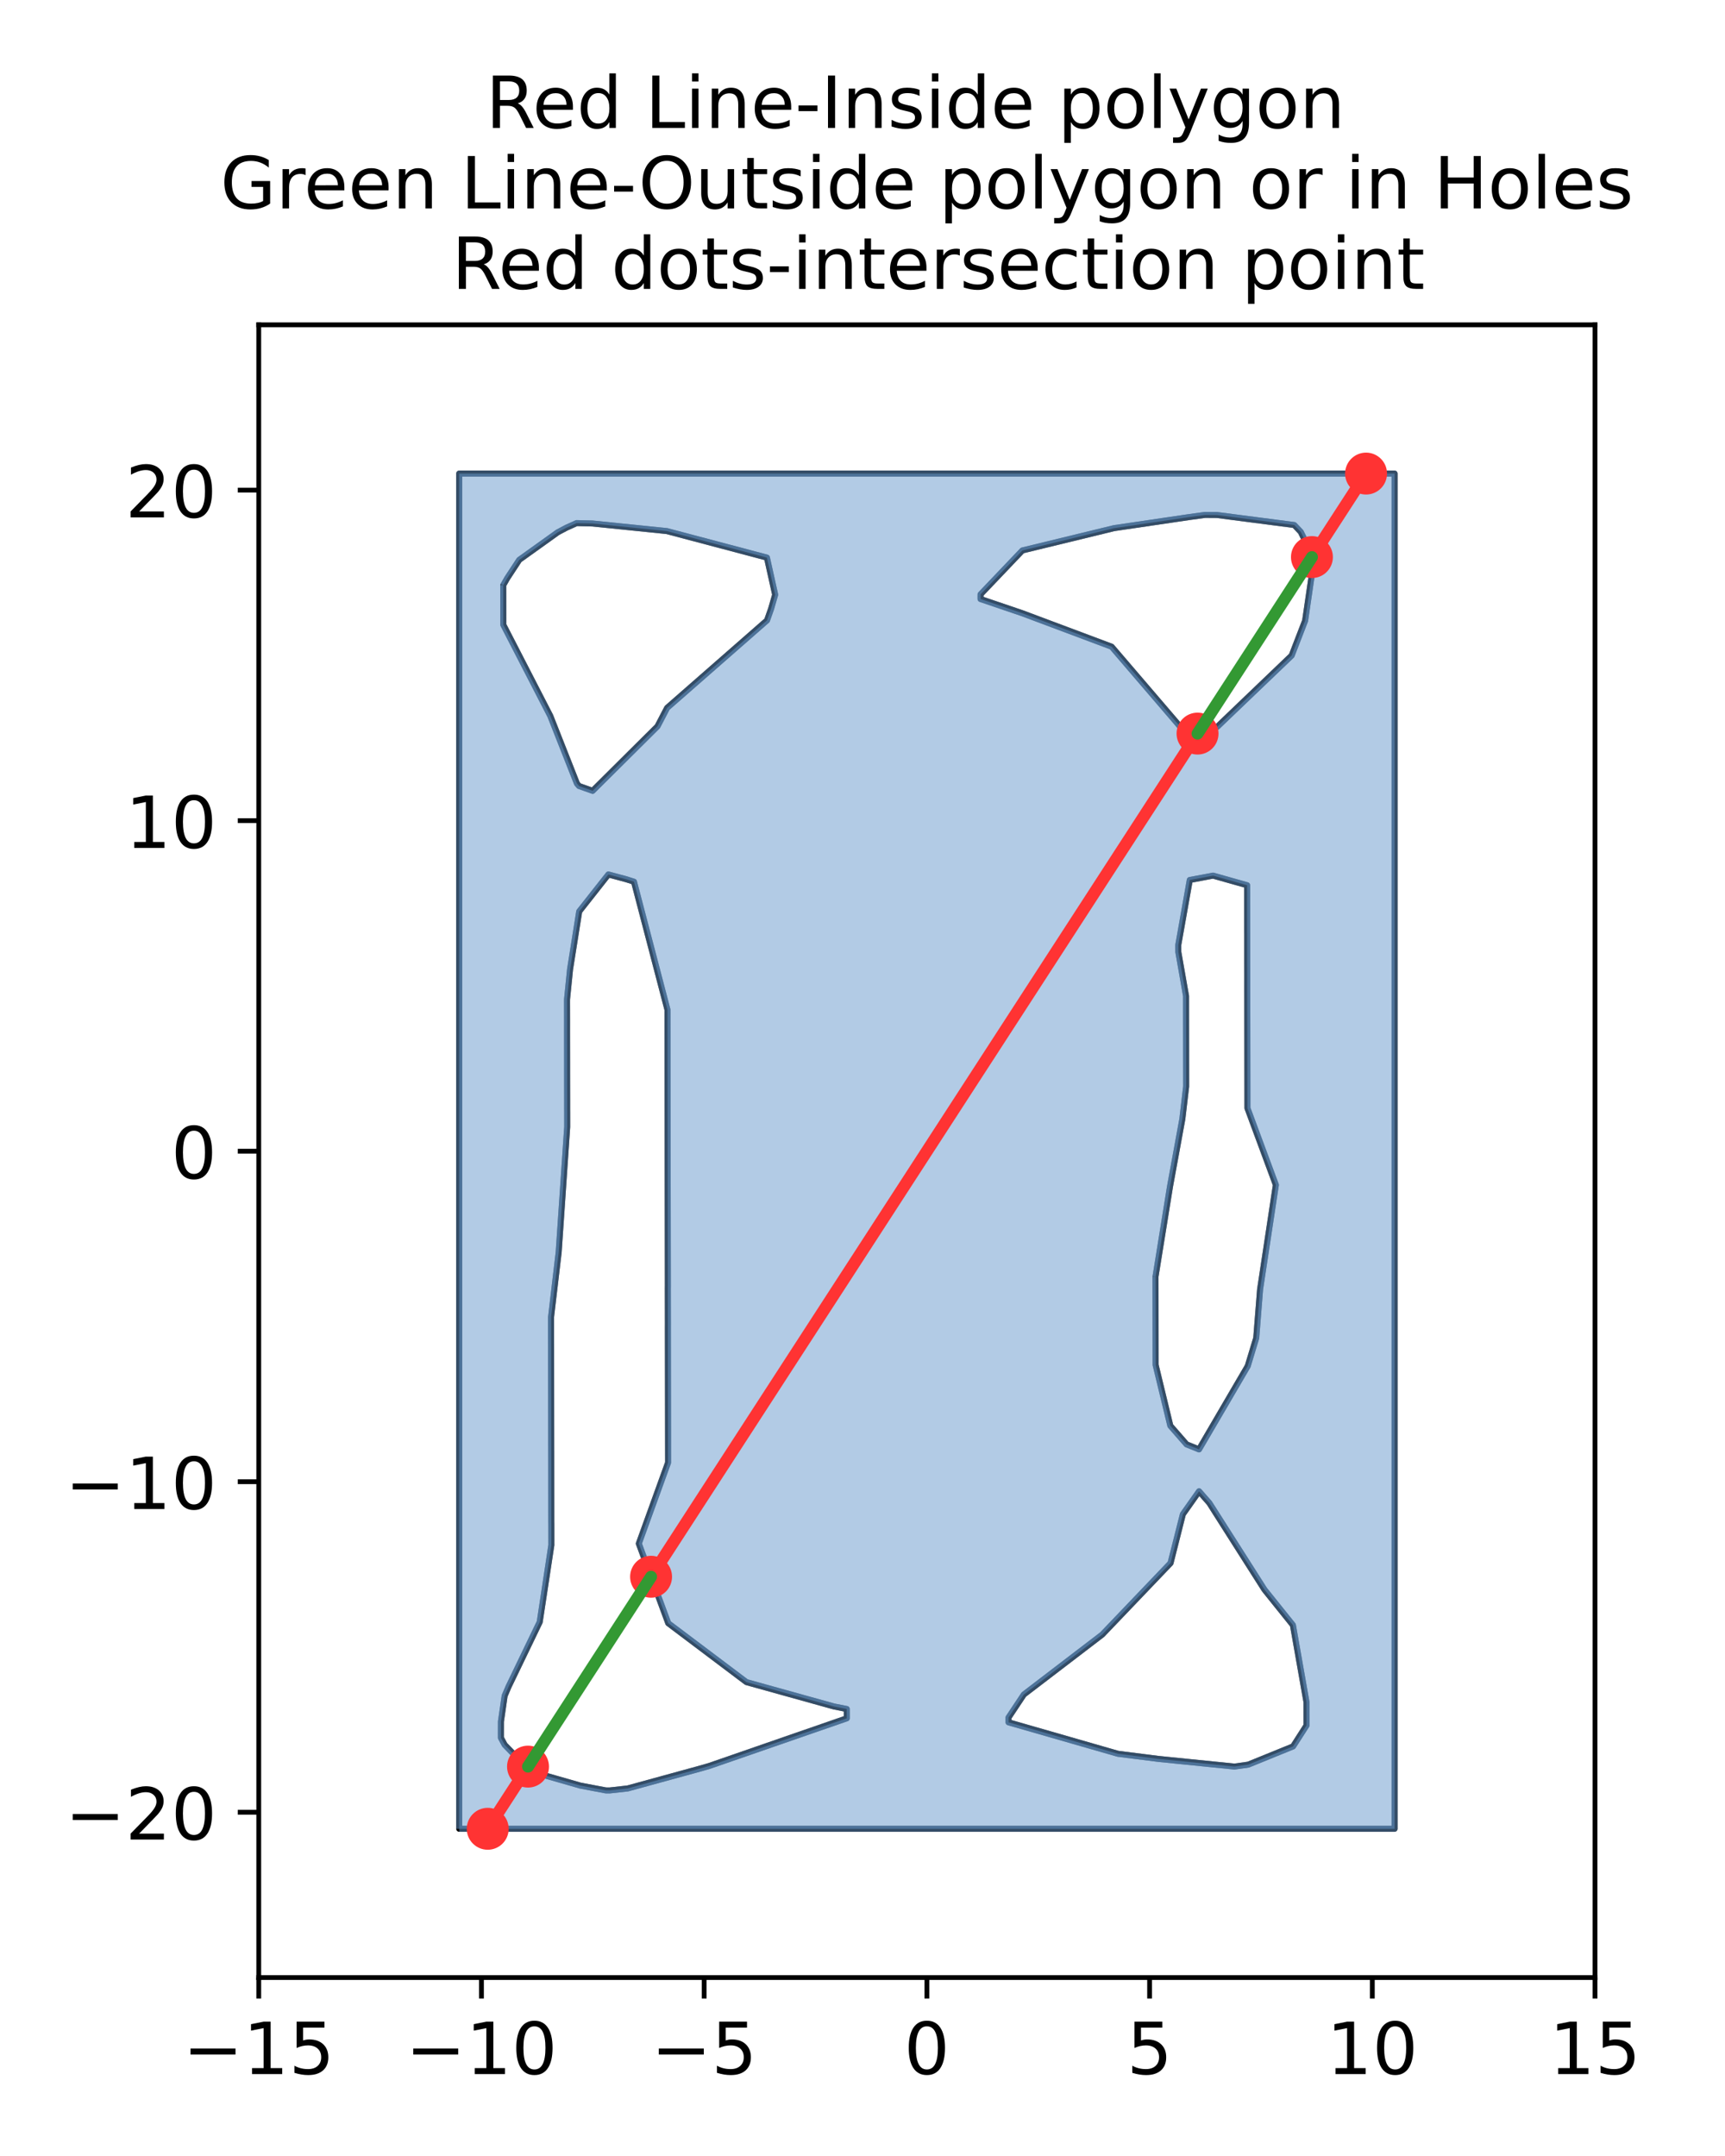 <?xml version="1.0" encoding="utf-8" standalone="no"?>
<!DOCTYPE svg PUBLIC "-//W3C//DTD SVG 1.1//EN"
  "http://www.w3.org/Graphics/SVG/1.1/DTD/svg11.dtd">
<!-- Created with matplotlib (https://matplotlib.org/) -->
<svg height="360pt" version="1.1" viewBox="0 0 288 360" width="288pt" xmlns="http://www.w3.org/2000/svg" xmlns:xlink="http://www.w3.org/1999/xlink">
 <defs>
  <style type="text/css">
*{stroke-linecap:butt;stroke-linejoin:round;}
  </style>
 </defs>
 <g id="figure_1">
  <g id="patch_1">
   <path d="M 0 360 
L 288 360 
L 288 0 
L 0 0 
z
" style="fill:#ffffff;"/>
  </g>
  <g id="axes_1">
   <g id="patch_2">
    <path d="M 43.2 330.2 
L 266.3 330.2 
L 266.3 54.24 
L 43.2 54.24 
z
" style="fill:#ffffff;"/>
   </g>
   <g id="line2d_1">
    <path clip-path="url(#p89d61995fe)" d="M 76.665 305.364 
L 232.835 305.364 
L 232.835 79.076 
L 76.665 79.076 
L 76.665 305.364 
" style="fill:none;stroke:#000000;stroke-linecap:round;"/>
   </g>
   <g id="line2d_2">
    <path clip-path="url(#p89d61995fe)" d="M 83.63 289.401 
L 83.633 287.83 
L 83.634 287.455 
L 84.254 283.16 
L 84.91 281.622 
L 90.11 270.831 
L 92.053 257.982 
L 92.049 257.583 
L 92.051 257.196 
L 92.05 256.811 
L 92.048 254.48 
L 92.042 254.093 
L 92.031 242.427 
L 92.028 242.039 
L 92.028 241.653 
L 92.009 226.123 
L 92.009 225.348 
L 92.007 224.58 
L 92.005 223.794 
L 92.003 222.635 
L 92.002 221.078 
L 92.002 219.917 
L 93.276 209.081 
L 94.696 188.169 
L 94.695 186.998 
L 94.694 185.843 
L 94.689 185.067 
L 94.69 183.909 
L 94.686 181.965 
L 94.682 179.263 
L 94.681 178.874 
L 94.682 177.706 
L 94.678 175.776 
L 94.676 174.227 
L 94.673 172.287 
L 94.674 171.133 
L 94.675 170.736 
L 94.668 167.251 
L 94.671 166.863 
L 95.176 161.844 
L 96.704 152.188 
L 101.573 146.012 
L 104.62 146.833 
L 105.848 147.228 
L 111.438 168.609 
L 111.444 172.483 
L 111.448 175.199 
L 111.448 175.972 
L 111.447 176.36 
L 111.459 185.268 
L 111.476 198.437 
L 111.502 214.719 
L 111.496 215.104 
L 111.504 218.976 
L 111.504 219.753 
L 111.509 220.925 
L 111.506 221.697 
L 111.536 243.441 
L 111.536 243.827 
L 111.538 244.226 
L 106.654 257.741 
L 111.569 271.039 
L 124.621 280.872 
L 139.232 284.938 
L 141.37 285.361 
L 141.373 286.146 
L 141.376 286.919 
L 118.438 294.864 
L 117.102 295.252 
L 104.806 298.626 
L 101.771 298.963 
L 101.137 298.954 
L 96.893 298.151 
L 89.671 296.078 
L 86.945 294.109 
L 84.261 291.343 
L 83.633 290.18 
L 83.63 289.401 
" style="fill:none;stroke:#000000;stroke-linecap:round;"/>
   </g>
   <g id="line2d_3">
    <path clip-path="url(#p89d61995fe)" d="M 84.019 97.714 
L 84.682 96.55 
L 86.693 93.484 
L 93.12 88.881 
L 94.57 88.114 
L 96.271 87.347 
L 98.884 87.407 
L 111.341 88.678 
L 128.041 93.104 
L 129.419 99.302 
L 128.739 101.653 
L 128.055 103.592 
L 111.38 118.195 
L 109.769 121.286 
L 98.944 132.049 
L 96.682 131.248 
L 96.327 130.838 
L 91.876 119.547 
L 84.028 104.316 
L 84.019 97.714 
" style="fill:none;stroke:#000000;stroke-linecap:round;"/>
   </g>
   <g id="line2d_4">
    <path clip-path="url(#p89d61995fe)" d="M 163.708 99.637 
L 163.715 99.24 
L 170.695 91.912 
L 185.991 88.19 
L 198.561 86.336 
L 201.196 85.976 
L 203.176 85.99 
L 216.082 87.667 
L 217.164 88.805 
L 218.541 91.581 
L 219.205 93.513 
L 219.206 94.295 
L 219.205 94.668 
L 217.898 103.64 
L 215.651 109.459 
L 203.22 121.365 
L 201.243 122.509 
L 198.609 122.478 
L 197.959 122.453 
L 197.314 121.696 
L 196.675 120.914 
L 185.597 107.985 
L 170.709 102.405 
L 163.712 100.024 
L 163.708 99.637 
" style="fill:none;stroke:#000000;stroke-linecap:round;"/>
   </g>
   <g id="line2d_5">
    <path clip-path="url(#p89d61995fe)" d="M 168.38 287.173 
L 168.381 286.787 
L 170.934 282.946 
L 184.027 272.934 
L 195.428 261.001 
L 197.486 252.846 
L 200.192 249.009 
L 201.902 250.959 
L 211.114 265.436 
L 215.861 271.352 
L 218.127 284.222 
L 218.13 286.553 
L 218.13 288.105 
L 215.885 291.607 
L 208.406 294.651 
L 206.095 294.975 
L 193.456 293.7 
L 186.663 292.844 
L 168.382 287.584 
L 168.38 287.173 
" style="fill:none;stroke:#000000;stroke-linecap:round;"/>
   </g>
   <g id="line2d_6">
    <path clip-path="url(#p89d61995fe)" d="M 192.921 213.162 
L 195.347 198.081 
L 197.398 186.855 
L 198.035 181.42 
L 198.017 166.309 
L 196.728 158.947 
L 196.725 158.56 
L 196.721 158.172 
L 196.722 157.786 
L 198.641 146.938 
L 202.526 146.206 
L 208.217 147.813 
L 208.221 149.369 
L 208.219 150.145 
L 208.224 155.566 
L 208.23 155.963 
L 208.231 159.45 
L 208.23 159.836 
L 208.234 161.378 
L 208.239 162.548 
L 208.237 165.267 
L 208.239 166.434 
L 208.24 166.823 
L 208.24 167.195 
L 208.268 185.038 
L 213.015 197.856 
L 210.381 215.277 
L 209.735 223.415 
L 208.317 228.098 
L 200.182 242.013 
L 198.105 241.173 
L 195.395 238.065 
L 192.939 227.909 
L 192.939 227.526 
L 192.933 222.87 
L 192.921 213.162 
" style="fill:none;stroke:#000000;stroke-linecap:round;"/>
   </g>
   <g id="matplotlib.axis_1">
    <g id="xtick_1">
     <g id="line2d_7">
      <defs>
       <path d="M 0 0 
L 0 3.5 
" id="m0a48a42d33" style="stroke:#000000;stroke-width:0.8;"/>
      </defs>
      <g>
       <use style="stroke:#000000;stroke-width:0.8;" x="43.2" xlink:href="#m0a48a42d33" y="330.2"/>
      </g>
     </g>
     <g id="text_1">
      <!-- −15 -->
      <defs>
       <path d="M 10.594 35.5 
L 73.188 35.5 
L 73.188 27.203 
L 10.594 27.203 
z
" id="DejaVuSans-8722"/>
       <path d="M 12.406 8.297 
L 28.516 8.297 
L 28.516 63.922 
L 10.984 60.406 
L 10.984 69.391 
L 28.422 72.906 
L 38.281 72.906 
L 38.281 8.297 
L 54.391 8.297 
L 54.391 0 
L 12.406 0 
z
" id="DejaVuSans-49"/>
       <path d="M 10.797 72.906 
L 49.516 72.906 
L 49.516 64.594 
L 19.828 64.594 
L 19.828 46.734 
Q 21.969 47.469 24.109 47.828 
Q 26.266 48.188 28.422 48.188 
Q 40.625 48.188 47.75 41.5 
Q 54.891 34.812 54.891 23.391 
Q 54.891 11.625 47.562 5.094 
Q 40.234 -1.422 26.906 -1.422 
Q 22.312 -1.422 17.547 -0.641 
Q 12.797 0.141 7.719 1.703 
L 7.719 11.625 
Q 12.109 9.234 16.797 8.062 
Q 21.484 6.891 26.703 6.891 
Q 35.156 6.891 40.078 11.328 
Q 45.016 15.766 45.016 23.391 
Q 45.016 31 40.078 35.438 
Q 35.156 39.891 26.703 39.891 
Q 22.75 39.891 18.812 39.016 
Q 14.891 38.141 10.797 36.281 
z
" id="DejaVuSans-53"/>
      </defs>
      <g transform="translate(30.537 346.318)scale(0.12 -0.12)">
       <use xlink:href="#DejaVuSans-8722"/>
       <use x="83.789" xlink:href="#DejaVuSans-49"/>
       <use x="147.412" xlink:href="#DejaVuSans-53"/>
      </g>
     </g>
    </g>
    <g id="xtick_2">
     <g id="line2d_8">
      <g>
       <use style="stroke:#000000;stroke-width:0.8;" x="80.383" xlink:href="#m0a48a42d33" y="330.2"/>
      </g>
     </g>
     <g id="text_2">
      <!-- −10 -->
      <defs>
       <path d="M 31.781 66.406 
Q 24.172 66.406 20.328 58.906 
Q 16.5 51.422 16.5 36.375 
Q 16.5 21.391 20.328 13.891 
Q 24.172 6.391 31.781 6.391 
Q 39.453 6.391 43.281 13.891 
Q 47.125 21.391 47.125 36.375 
Q 47.125 51.422 43.281 58.906 
Q 39.453 66.406 31.781 66.406 
z
M 31.781 74.219 
Q 44.047 74.219 50.516 64.516 
Q 56.984 54.828 56.984 36.375 
Q 56.984 17.969 50.516 8.266 
Q 44.047 -1.422 31.781 -1.422 
Q 19.531 -1.422 13.062 8.266 
Q 6.594 17.969 6.594 36.375 
Q 6.594 54.828 13.062 64.516 
Q 19.531 74.219 31.781 74.219 
z
" id="DejaVuSans-48"/>
      </defs>
      <g transform="translate(67.721 346.318)scale(0.12 -0.12)">
       <use xlink:href="#DejaVuSans-8722"/>
       <use x="83.789" xlink:href="#DejaVuSans-49"/>
       <use x="147.412" xlink:href="#DejaVuSans-48"/>
      </g>
     </g>
    </g>
    <g id="xtick_3">
     <g id="line2d_9">
      <g>
       <use style="stroke:#000000;stroke-width:0.8;" x="117.567" xlink:href="#m0a48a42d33" y="330.2"/>
      </g>
     </g>
     <g id="text_3">
      <!-- −5 -->
      <g transform="translate(108.721 346.318)scale(0.12 -0.12)">
       <use xlink:href="#DejaVuSans-8722"/>
       <use x="83.789" xlink:href="#DejaVuSans-53"/>
      </g>
     </g>
    </g>
    <g id="xtick_4">
     <g id="line2d_10">
      <g>
       <use style="stroke:#000000;stroke-width:0.8;" x="154.75" xlink:href="#m0a48a42d33" y="330.2"/>
      </g>
     </g>
     <g id="text_4">
      <!-- 0 -->
      <g transform="translate(150.933 346.318)scale(0.12 -0.12)">
       <use xlink:href="#DejaVuSans-48"/>
      </g>
     </g>
    </g>
    <g id="xtick_5">
     <g id="line2d_11">
      <g>
       <use style="stroke:#000000;stroke-width:0.8;" x="191.933" xlink:href="#m0a48a42d33" y="330.2"/>
      </g>
     </g>
     <g id="text_5">
      <!-- 5 -->
      <g transform="translate(188.116 346.318)scale(0.12 -0.12)">
       <use xlink:href="#DejaVuSans-53"/>
      </g>
     </g>
    </g>
    <g id="xtick_6">
     <g id="line2d_12">
      <g>
       <use style="stroke:#000000;stroke-width:0.8;" x="229.117" xlink:href="#m0a48a42d33" y="330.2"/>
      </g>
     </g>
     <g id="text_6">
      <!-- 10 -->
      <g transform="translate(221.482 346.318)scale(0.12 -0.12)">
       <use xlink:href="#DejaVuSans-49"/>
       <use x="63.623" xlink:href="#DejaVuSans-48"/>
      </g>
     </g>
    </g>
    <g id="xtick_7">
     <g id="line2d_13">
      <g>
       <use style="stroke:#000000;stroke-width:0.8;" x="266.3" xlink:href="#m0a48a42d33" y="330.2"/>
      </g>
     </g>
     <g id="text_7">
      <!-- 15 -->
      <g transform="translate(258.665 346.318)scale(0.12 -0.12)">
       <use xlink:href="#DejaVuSans-49"/>
       <use x="63.623" xlink:href="#DejaVuSans-53"/>
      </g>
     </g>
    </g>
   </g>
   <g id="matplotlib.axis_2">
    <g id="ytick_1">
     <g id="line2d_14">
      <defs>
       <path d="M 0 0 
L -3.5 0 
" id="m6fadecdccc" style="stroke:#000000;stroke-width:0.8;"/>
      </defs>
      <g>
       <use style="stroke:#000000;stroke-width:0.8;" x="43.2" xlink:href="#m6fadecdccc" y="302.604"/>
      </g>
     </g>
     <g id="text_8">
      <!-- −20 -->
      <defs>
       <path d="M 19.188 8.297 
L 53.609 8.297 
L 53.609 0 
L 7.328 0 
L 7.328 8.297 
Q 12.938 14.109 22.625 23.891 
Q 32.328 33.688 34.812 36.531 
Q 39.547 41.844 41.422 45.531 
Q 43.312 49.219 43.312 52.781 
Q 43.312 58.594 39.234 62.25 
Q 35.156 65.922 28.609 65.922 
Q 23.969 65.922 18.812 64.312 
Q 13.672 62.703 7.812 59.422 
L 7.812 69.391 
Q 13.766 71.781 18.938 73 
Q 24.125 74.219 28.422 74.219 
Q 39.75 74.219 46.484 68.547 
Q 53.219 62.891 53.219 53.422 
Q 53.219 48.922 51.531 44.891 
Q 49.859 40.875 45.406 35.406 
Q 44.188 33.984 37.641 27.219 
Q 31.109 20.453 19.188 8.297 
z
" id="DejaVuSans-50"/>
      </defs>
      <g transform="translate(10.874 307.163)scale(0.12 -0.12)">
       <use xlink:href="#DejaVuSans-8722"/>
       <use x="83.789" xlink:href="#DejaVuSans-50"/>
       <use x="147.412" xlink:href="#DejaVuSans-48"/>
      </g>
     </g>
    </g>
    <g id="ytick_2">
     <g id="line2d_15">
      <g>
       <use style="stroke:#000000;stroke-width:0.8;" x="43.2" xlink:href="#m6fadecdccc" y="247.412"/>
      </g>
     </g>
     <g id="text_9">
      <!-- −10 -->
      <g transform="translate(10.874 251.971)scale(0.12 -0.12)">
       <use xlink:href="#DejaVuSans-8722"/>
       <use x="83.789" xlink:href="#DejaVuSans-49"/>
       <use x="147.412" xlink:href="#DejaVuSans-48"/>
      </g>
     </g>
    </g>
    <g id="ytick_3">
     <g id="line2d_16">
      <g>
       <use style="stroke:#000000;stroke-width:0.8;" x="43.2" xlink:href="#m6fadecdccc" y="192.22"/>
      </g>
     </g>
     <g id="text_10">
      <!-- 0 -->
      <g transform="translate(28.565 196.779)scale(0.12 -0.12)">
       <use xlink:href="#DejaVuSans-48"/>
      </g>
     </g>
    </g>
    <g id="ytick_4">
     <g id="line2d_17">
      <g>
       <use style="stroke:#000000;stroke-width:0.8;" x="43.2" xlink:href="#m6fadecdccc" y="137.028"/>
      </g>
     </g>
     <g id="text_11">
      <!-- 10 -->
      <g transform="translate(20.93 141.587)scale(0.12 -0.12)">
       <use xlink:href="#DejaVuSans-49"/>
       <use x="63.623" xlink:href="#DejaVuSans-48"/>
      </g>
     </g>
    </g>
    <g id="ytick_5">
     <g id="line2d_18">
      <g>
       <use style="stroke:#000000;stroke-width:0.8;" x="43.2" xlink:href="#m6fadecdccc" y="81.836"/>
      </g>
     </g>
     <g id="text_12">
      <!-- 20 -->
      <g transform="translate(20.93 86.395)scale(0.12 -0.12)">
       <use xlink:href="#DejaVuSans-50"/>
       <use x="63.623" xlink:href="#DejaVuSans-48"/>
      </g>
     </g>
    </g>
   </g>
   <g id="patch_3">
    <path clip-path="url(#p89d61995fe)" d="M 76.665 305.364 
L 232.835 305.364 
L 232.835 79.076 
L 76.665 79.076 
L 76.665 305.364 
M 83.63 289.401 
L 83.633 287.83 
L 83.634 287.455 
L 84.254 283.16 
L 84.91 281.622 
L 90.11 270.831 
L 92.053 257.982 
L 92.049 257.583 
L 92.051 257.196 
L 92.05 256.811 
L 92.048 254.48 
L 92.042 254.093 
L 92.031 242.427 
L 92.028 242.039 
L 92.028 241.653 
L 92.009 226.123 
L 92.009 225.348 
L 92.007 224.58 
L 92.005 223.794 
L 92.003 222.635 
L 92.002 221.078 
L 92.002 219.917 
L 93.276 209.081 
L 94.696 188.169 
L 94.695 186.998 
L 94.694 185.843 
L 94.689 185.067 
L 94.69 183.909 
L 94.686 181.965 
L 94.682 179.263 
L 94.681 178.874 
L 94.682 177.706 
L 94.678 175.776 
L 94.676 174.227 
L 94.673 172.287 
L 94.674 171.133 
L 94.675 170.736 
L 94.668 167.251 
L 94.671 166.863 
L 95.176 161.844 
L 96.704 152.188 
L 101.573 146.012 
L 104.62 146.833 
L 105.848 147.228 
L 111.438 168.609 
L 111.444 172.483 
L 111.448 175.199 
L 111.448 175.972 
L 111.447 176.36 
L 111.459 185.268 
L 111.476 198.437 
L 111.502 214.719 
L 111.496 215.104 
L 111.504 218.976 
L 111.504 219.753 
L 111.509 220.925 
L 111.506 221.697 
L 111.536 243.441 
L 111.536 243.827 
L 111.538 244.226 
L 106.654 257.741 
L 111.569 271.039 
L 124.621 280.872 
L 139.232 284.938 
L 141.37 285.361 
L 141.373 286.146 
L 141.376 286.919 
L 118.438 294.864 
L 117.102 295.252 
L 104.806 298.626 
L 101.771 298.963 
L 101.137 298.954 
L 96.893 298.151 
L 89.671 296.078 
L 86.945 294.109 
L 84.261 291.343 
L 83.633 290.18 
L 83.63 289.401 
M 84.019 97.714 
L 84.682 96.55 
L 86.693 93.484 
L 93.12 88.881 
L 94.57 88.114 
L 96.271 87.347 
L 98.884 87.407 
L 111.341 88.678 
L 128.041 93.104 
L 129.419 99.302 
L 128.739 101.653 
L 128.055 103.592 
L 111.38 118.195 
L 109.769 121.286 
L 98.944 132.049 
L 96.682 131.248 
L 96.327 130.838 
L 91.876 119.547 
L 84.028 104.316 
L 84.019 97.714 
M 163.708 99.637 
L 163.715 99.24 
L 170.695 91.912 
L 185.991 88.19 
L 198.561 86.336 
L 201.196 85.976 
L 203.176 85.99 
L 216.082 87.667 
L 217.164 88.805 
L 218.541 91.581 
L 219.205 93.513 
L 219.206 94.295 
L 219.205 94.668 
L 217.898 103.64 
L 215.651 109.459 
L 203.22 121.365 
L 201.243 122.509 
L 198.609 122.478 
L 197.959 122.453 
L 197.314 121.696 
L 196.675 120.914 
L 185.597 107.985 
L 170.709 102.405 
L 163.712 100.024 
L 163.708 99.637 
M 168.38 287.173 
L 168.381 286.787 
L 170.934 282.946 
L 184.027 272.934 
L 195.428 261.001 
L 197.486 252.846 
L 200.192 249.009 
L 201.902 250.959 
L 211.114 265.436 
L 215.861 271.352 
L 218.127 284.222 
L 218.13 286.553 
L 218.13 288.105 
L 215.885 291.607 
L 208.406 294.651 
L 206.095 294.975 
L 193.456 293.7 
L 186.663 292.844 
L 168.382 287.584 
L 168.38 287.173 
M 192.921 213.162 
L 195.347 198.081 
L 197.398 186.855 
L 198.035 181.42 
L 198.017 166.309 
L 196.728 158.947 
L 196.725 158.56 
L 196.721 158.172 
L 196.722 157.786 
L 198.641 146.938 
L 202.526 146.206 
L 208.217 147.813 
L 208.221 149.369 
L 208.219 150.145 
L 208.224 155.566 
L 208.23 155.963 
L 208.231 159.45 
L 208.23 159.836 
L 208.234 161.378 
L 208.239 162.548 
L 208.237 165.267 
L 208.239 166.434 
L 208.24 166.823 
L 208.24 167.195 
L 208.268 185.038 
L 213.015 197.856 
L 210.381 215.277 
L 209.735 223.415 
L 208.317 228.098 
L 200.182 242.013 
L 198.105 241.173 
L 195.395 238.065 
L 192.939 227.909 
L 192.939 227.526 
L 192.933 222.87 
L 192.921 213.162 
" style="fill:#6699cc;opacity:0.5;stroke:#6699cc;stroke-linejoin:miter;"/>
   </g>
   <g id="patch_4">
    <path d="M 43.2 330.2 
L 43.2 54.24 
" style="fill:none;stroke:#000000;stroke-linecap:square;stroke-linejoin:miter;stroke-width:0.8;"/>
   </g>
   <g id="patch_5">
    <path d="M 266.3 330.2 
L 266.3 54.24 
" style="fill:none;stroke:#000000;stroke-linecap:square;stroke-linejoin:miter;stroke-width:0.8;"/>
   </g>
   <g id="patch_6">
    <path d="M 43.2 330.2 
L 266.3 330.2 
" style="fill:none;stroke:#000000;stroke-linecap:square;stroke-linejoin:miter;stroke-width:0.8;"/>
   </g>
   <g id="patch_7">
    <path d="M 43.2 54.24 
L 266.3 54.24 
" style="fill:none;stroke:#000000;stroke-linecap:square;stroke-linejoin:miter;stroke-width:0.8;"/>
   </g>
   <g id="text_13">
    <!-- Red Line-Inside polygon  -->
    <defs>
     <path d="M 44.391 34.188 
Q 47.562 33.109 50.562 29.594 
Q 53.562 26.078 56.594 19.922 
L 66.609 0 
L 56 0 
L 46.688 18.703 
Q 43.062 26.031 39.672 28.422 
Q 36.281 30.812 30.422 30.812 
L 19.672 30.812 
L 19.672 0 
L 9.812 0 
L 9.812 72.906 
L 32.078 72.906 
Q 44.578 72.906 50.734 67.672 
Q 56.891 62.453 56.891 51.906 
Q 56.891 45.016 53.688 40.469 
Q 50.484 35.938 44.391 34.188 
z
M 19.672 64.797 
L 19.672 38.922 
L 32.078 38.922 
Q 39.203 38.922 42.844 42.219 
Q 46.484 45.516 46.484 51.906 
Q 46.484 58.297 42.844 61.547 
Q 39.203 64.797 32.078 64.797 
z
" id="DejaVuSans-82"/>
     <path d="M 56.203 29.594 
L 56.203 25.203 
L 14.891 25.203 
Q 15.484 15.922 20.484 11.062 
Q 25.484 6.203 34.422 6.203 
Q 39.594 6.203 44.453 7.469 
Q 49.312 8.734 54.109 11.281 
L 54.109 2.781 
Q 49.266 0.734 44.188 -0.344 
Q 39.109 -1.422 33.891 -1.422 
Q 20.797 -1.422 13.156 6.188 
Q 5.516 13.812 5.516 26.812 
Q 5.516 40.234 12.766 48.109 
Q 20.016 56 32.328 56 
Q 43.359 56 49.781 48.891 
Q 56.203 41.797 56.203 29.594 
z
M 47.219 32.234 
Q 47.125 39.594 43.094 43.984 
Q 39.062 48.391 32.422 48.391 
Q 24.906 48.391 20.391 44.141 
Q 15.875 39.891 15.188 32.172 
z
" id="DejaVuSans-101"/>
     <path d="M 45.406 46.391 
L 45.406 75.984 
L 54.391 75.984 
L 54.391 0 
L 45.406 0 
L 45.406 8.203 
Q 42.578 3.328 38.25 0.953 
Q 33.938 -1.422 27.875 -1.422 
Q 17.969 -1.422 11.734 6.484 
Q 5.516 14.406 5.516 27.297 
Q 5.516 40.188 11.734 48.094 
Q 17.969 56 27.875 56 
Q 33.938 56 38.25 53.625 
Q 42.578 51.266 45.406 46.391 
z
M 14.797 27.297 
Q 14.797 17.391 18.875 11.75 
Q 22.953 6.109 30.078 6.109 
Q 37.203 6.109 41.297 11.75 
Q 45.406 17.391 45.406 27.297 
Q 45.406 37.203 41.297 42.844 
Q 37.203 48.484 30.078 48.484 
Q 22.953 48.484 18.875 42.844 
Q 14.797 37.203 14.797 27.297 
z
" id="DejaVuSans-100"/>
     <path id="DejaVuSans-32"/>
     <path d="M 9.812 72.906 
L 19.672 72.906 
L 19.672 8.297 
L 55.172 8.297 
L 55.172 0 
L 9.812 0 
z
" id="DejaVuSans-76"/>
     <path d="M 9.422 54.688 
L 18.406 54.688 
L 18.406 0 
L 9.422 0 
z
M 9.422 75.984 
L 18.406 75.984 
L 18.406 64.594 
L 9.422 64.594 
z
" id="DejaVuSans-105"/>
     <path d="M 54.891 33.016 
L 54.891 0 
L 45.906 0 
L 45.906 32.719 
Q 45.906 40.484 42.875 44.328 
Q 39.844 48.188 33.797 48.188 
Q 26.516 48.188 22.312 43.547 
Q 18.109 38.922 18.109 30.906 
L 18.109 0 
L 9.078 0 
L 9.078 54.688 
L 18.109 54.688 
L 18.109 46.188 
Q 21.344 51.125 25.703 53.562 
Q 30.078 56 35.797 56 
Q 45.219 56 50.047 50.172 
Q 54.891 44.344 54.891 33.016 
z
" id="DejaVuSans-110"/>
     <path d="M 4.891 31.391 
L 31.203 31.391 
L 31.203 23.391 
L 4.891 23.391 
z
" id="DejaVuSans-45"/>
     <path d="M 9.812 72.906 
L 19.672 72.906 
L 19.672 0 
L 9.812 0 
z
" id="DejaVuSans-73"/>
     <path d="M 44.281 53.078 
L 44.281 44.578 
Q 40.484 46.531 36.375 47.5 
Q 32.281 48.484 27.875 48.484 
Q 21.188 48.484 17.844 46.438 
Q 14.5 44.391 14.5 40.281 
Q 14.5 37.156 16.891 35.375 
Q 19.281 33.594 26.516 31.984 
L 29.594 31.297 
Q 39.156 29.25 43.188 25.516 
Q 47.219 21.781 47.219 15.094 
Q 47.219 7.469 41.188 3.016 
Q 35.156 -1.422 24.609 -1.422 
Q 20.219 -1.422 15.453 -0.562 
Q 10.688 0.297 5.422 2 
L 5.422 11.281 
Q 10.406 8.688 15.234 7.391 
Q 20.062 6.109 24.812 6.109 
Q 31.156 6.109 34.562 8.281 
Q 37.984 10.453 37.984 14.406 
Q 37.984 18.062 35.516 20.016 
Q 33.062 21.969 24.703 23.781 
L 21.578 24.516 
Q 13.234 26.266 9.516 29.906 
Q 5.812 33.547 5.812 39.891 
Q 5.812 47.609 11.281 51.797 
Q 16.75 56 26.812 56 
Q 31.781 56 36.172 55.266 
Q 40.578 54.547 44.281 53.078 
z
" id="DejaVuSans-115"/>
     <path d="M 18.109 8.203 
L 18.109 -20.797 
L 9.078 -20.797 
L 9.078 54.688 
L 18.109 54.688 
L 18.109 46.391 
Q 20.953 51.266 25.266 53.625 
Q 29.594 56 35.594 56 
Q 45.562 56 51.781 48.094 
Q 58.016 40.188 58.016 27.297 
Q 58.016 14.406 51.781 6.484 
Q 45.562 -1.422 35.594 -1.422 
Q 29.594 -1.422 25.266 0.953 
Q 20.953 3.328 18.109 8.203 
z
M 48.688 27.297 
Q 48.688 37.203 44.609 42.844 
Q 40.531 48.484 33.406 48.484 
Q 26.266 48.484 22.188 42.844 
Q 18.109 37.203 18.109 27.297 
Q 18.109 17.391 22.188 11.75 
Q 26.266 6.109 33.406 6.109 
Q 40.531 6.109 44.609 11.75 
Q 48.688 17.391 48.688 27.297 
z
" id="DejaVuSans-112"/>
     <path d="M 30.609 48.391 
Q 23.391 48.391 19.188 42.75 
Q 14.984 37.109 14.984 27.297 
Q 14.984 17.484 19.156 11.844 
Q 23.344 6.203 30.609 6.203 
Q 37.797 6.203 41.984 11.859 
Q 46.188 17.531 46.188 27.297 
Q 46.188 37.016 41.984 42.703 
Q 37.797 48.391 30.609 48.391 
z
M 30.609 56 
Q 42.328 56 49.016 48.375 
Q 55.719 40.766 55.719 27.297 
Q 55.719 13.875 49.016 6.219 
Q 42.328 -1.422 30.609 -1.422 
Q 18.844 -1.422 12.172 6.219 
Q 5.516 13.875 5.516 27.297 
Q 5.516 40.766 12.172 48.375 
Q 18.844 56 30.609 56 
z
" id="DejaVuSans-111"/>
     <path d="M 9.422 75.984 
L 18.406 75.984 
L 18.406 0 
L 9.422 0 
z
" id="DejaVuSans-108"/>
     <path d="M 32.172 -5.078 
Q 28.375 -14.844 24.75 -17.812 
Q 21.141 -20.797 15.094 -20.797 
L 7.906 -20.797 
L 7.906 -13.281 
L 13.188 -13.281 
Q 16.891 -13.281 18.938 -11.516 
Q 21 -9.766 23.484 -3.219 
L 25.094 0.875 
L 2.984 54.688 
L 12.5 54.688 
L 29.594 11.922 
L 46.688 54.688 
L 56.203 54.688 
z
" id="DejaVuSans-121"/>
     <path d="M 45.406 27.984 
Q 45.406 37.75 41.375 43.109 
Q 37.359 48.484 30.078 48.484 
Q 22.859 48.484 18.828 43.109 
Q 14.797 37.75 14.797 27.984 
Q 14.797 18.266 18.828 12.891 
Q 22.859 7.516 30.078 7.516 
Q 37.359 7.516 41.375 12.891 
Q 45.406 18.266 45.406 27.984 
z
M 54.391 6.781 
Q 54.391 -7.172 48.188 -13.984 
Q 42 -20.797 29.203 -20.797 
Q 24.469 -20.797 20.266 -20.094 
Q 16.062 -19.391 12.109 -17.922 
L 12.109 -9.188 
Q 16.062 -11.328 19.922 -12.344 
Q 23.781 -13.375 27.781 -13.375 
Q 36.625 -13.375 41.016 -8.766 
Q 45.406 -4.156 45.406 5.172 
L 45.406 9.625 
Q 42.625 4.781 38.281 2.391 
Q 33.938 0 27.875 0 
Q 17.828 0 11.672 7.656 
Q 5.516 15.328 5.516 27.984 
Q 5.516 40.672 11.672 48.328 
Q 17.828 56 27.875 56 
Q 33.938 56 38.281 53.609 
Q 42.625 51.219 45.406 46.391 
L 45.406 54.688 
L 54.391 54.688 
z
" id="DejaVuSans-103"/>
    </defs>
    <g transform="translate(81.113 21.365)scale(0.12 -0.12)">
     <use xlink:href="#DejaVuSans-82"/>
     <use x="64.982" xlink:href="#DejaVuSans-101"/>
     <use x="126.506" xlink:href="#DejaVuSans-100"/>
     <use x="189.982" xlink:href="#DejaVuSans-32"/>
     <use x="221.77" xlink:href="#DejaVuSans-76"/>
     <use x="277.482" xlink:href="#DejaVuSans-105"/>
     <use x="305.266" xlink:href="#DejaVuSans-110"/>
     <use x="368.645" xlink:href="#DejaVuSans-101"/>
     <use x="430.168" xlink:href="#DejaVuSans-45"/>
     <use x="466.252" xlink:href="#DejaVuSans-73"/>
     <use x="495.744" xlink:href="#DejaVuSans-110"/>
     <use x="559.123" xlink:href="#DejaVuSans-115"/>
     <use x="611.223" xlink:href="#DejaVuSans-105"/>
     <use x="639.006" xlink:href="#DejaVuSans-100"/>
     <use x="702.482" xlink:href="#DejaVuSans-101"/>
     <use x="764.006" xlink:href="#DejaVuSans-32"/>
     <use x="795.793" xlink:href="#DejaVuSans-112"/>
     <use x="859.27" xlink:href="#DejaVuSans-111"/>
     <use x="920.451" xlink:href="#DejaVuSans-108"/>
     <use x="948.234" xlink:href="#DejaVuSans-121"/>
     <use x="1007.414" xlink:href="#DejaVuSans-103"/>
     <use x="1070.891" xlink:href="#DejaVuSans-111"/>
     <use x="1132.072" xlink:href="#DejaVuSans-110"/>
     <use x="1195.451" xlink:href="#DejaVuSans-32"/>
    </g>
    <!--  Green Line-Outside polygon or in Holes  -->
    <defs>
     <path d="M 59.516 10.406 
L 59.516 29.984 
L 43.406 29.984 
L 43.406 38.094 
L 69.281 38.094 
L 69.281 6.781 
Q 63.578 2.734 56.688 0.656 
Q 49.812 -1.422 42 -1.422 
Q 24.906 -1.422 15.25 8.562 
Q 5.609 18.562 5.609 36.375 
Q 5.609 54.25 15.25 64.234 
Q 24.906 74.219 42 74.219 
Q 49.125 74.219 55.547 72.453 
Q 61.969 70.703 67.391 67.281 
L 67.391 56.781 
Q 61.922 61.422 55.766 63.766 
Q 49.609 66.109 42.828 66.109 
Q 29.438 66.109 22.719 58.641 
Q 16.016 51.172 16.016 36.375 
Q 16.016 21.625 22.719 14.156 
Q 29.438 6.688 42.828 6.688 
Q 48.047 6.688 52.141 7.594 
Q 56.25 8.5 59.516 10.406 
z
" id="DejaVuSans-71"/>
     <path d="M 41.109 46.297 
Q 39.594 47.172 37.812 47.578 
Q 36.031 48 33.891 48 
Q 26.266 48 22.188 43.047 
Q 18.109 38.094 18.109 28.812 
L 18.109 0 
L 9.078 0 
L 9.078 54.688 
L 18.109 54.688 
L 18.109 46.188 
Q 20.953 51.172 25.484 53.578 
Q 30.031 56 36.531 56 
Q 37.453 56 38.578 55.875 
Q 39.703 55.766 41.062 55.516 
z
" id="DejaVuSans-114"/>
     <path d="M 39.406 66.219 
Q 28.656 66.219 22.328 58.203 
Q 16.016 50.203 16.016 36.375 
Q 16.016 22.609 22.328 14.594 
Q 28.656 6.594 39.406 6.594 
Q 50.141 6.594 56.422 14.594 
Q 62.703 22.609 62.703 36.375 
Q 62.703 50.203 56.422 58.203 
Q 50.141 66.219 39.406 66.219 
z
M 39.406 74.219 
Q 54.734 74.219 63.906 63.938 
Q 73.094 53.656 73.094 36.375 
Q 73.094 19.141 63.906 8.859 
Q 54.734 -1.422 39.406 -1.422 
Q 24.031 -1.422 14.812 8.828 
Q 5.609 19.094 5.609 36.375 
Q 5.609 53.656 14.812 63.938 
Q 24.031 74.219 39.406 74.219 
z
" id="DejaVuSans-79"/>
     <path d="M 8.5 21.578 
L 8.5 54.688 
L 17.484 54.688 
L 17.484 21.922 
Q 17.484 14.156 20.5 10.266 
Q 23.531 6.391 29.594 6.391 
Q 36.859 6.391 41.078 11.031 
Q 45.312 15.672 45.312 23.688 
L 45.312 54.688 
L 54.297 54.688 
L 54.297 0 
L 45.312 0 
L 45.312 8.406 
Q 42.047 3.422 37.719 1 
Q 33.406 -1.422 27.688 -1.422 
Q 18.266 -1.422 13.375 4.438 
Q 8.5 10.297 8.5 21.578 
z
M 31.109 56 
z
" id="DejaVuSans-117"/>
     <path d="M 18.312 70.219 
L 18.312 54.688 
L 36.812 54.688 
L 36.812 47.703 
L 18.312 47.703 
L 18.312 18.016 
Q 18.312 11.328 20.141 9.422 
Q 21.969 7.516 27.594 7.516 
L 36.812 7.516 
L 36.812 0 
L 27.594 0 
Q 17.188 0 13.234 3.875 
Q 9.281 7.766 9.281 18.016 
L 9.281 47.703 
L 2.688 47.703 
L 2.688 54.688 
L 9.281 54.688 
L 9.281 70.219 
z
" id="DejaVuSans-116"/>
     <path d="M 9.812 72.906 
L 19.672 72.906 
L 19.672 43.016 
L 55.516 43.016 
L 55.516 72.906 
L 65.375 72.906 
L 65.375 0 
L 55.516 0 
L 55.516 34.719 
L 19.672 34.719 
L 19.672 0 
L 9.812 0 
z
" id="DejaVuSans-72"/>
    </defs>
    <g transform="translate(32.973 34.803)scale(0.12 -0.12)">
     <use xlink:href="#DejaVuSans-32"/>
     <use x="31.787" xlink:href="#DejaVuSans-71"/>
     <use x="109.277" xlink:href="#DejaVuSans-114"/>
     <use x="148.141" xlink:href="#DejaVuSans-101"/>
     <use x="209.664" xlink:href="#DejaVuSans-101"/>
     <use x="271.188" xlink:href="#DejaVuSans-110"/>
     <use x="334.566" xlink:href="#DejaVuSans-32"/>
     <use x="366.354" xlink:href="#DejaVuSans-76"/>
     <use x="422.066" xlink:href="#DejaVuSans-105"/>
     <use x="449.85" xlink:href="#DejaVuSans-110"/>
     <use x="513.229" xlink:href="#DejaVuSans-101"/>
     <use x="574.752" xlink:href="#DejaVuSans-45"/>
     <use x="613.586" xlink:href="#DejaVuSans-79"/>
     <use x="692.297" xlink:href="#DejaVuSans-117"/>
     <use x="755.676" xlink:href="#DejaVuSans-116"/>
     <use x="794.885" xlink:href="#DejaVuSans-115"/>
     <use x="846.984" xlink:href="#DejaVuSans-105"/>
     <use x="874.768" xlink:href="#DejaVuSans-100"/>
     <use x="938.244" xlink:href="#DejaVuSans-101"/>
     <use x="999.768" xlink:href="#DejaVuSans-32"/>
     <use x="1031.555" xlink:href="#DejaVuSans-112"/>
     <use x="1095.031" xlink:href="#DejaVuSans-111"/>
     <use x="1156.213" xlink:href="#DejaVuSans-108"/>
     <use x="1183.996" xlink:href="#DejaVuSans-121"/>
     <use x="1243.176" xlink:href="#DejaVuSans-103"/>
     <use x="1306.652" xlink:href="#DejaVuSans-111"/>
     <use x="1367.834" xlink:href="#DejaVuSans-110"/>
     <use x="1431.213" xlink:href="#DejaVuSans-32"/>
     <use x="1463" xlink:href="#DejaVuSans-111"/>
     <use x="1524.182" xlink:href="#DejaVuSans-114"/>
     <use x="1565.295" xlink:href="#DejaVuSans-32"/>
     <use x="1597.082" xlink:href="#DejaVuSans-105"/>
     <use x="1624.865" xlink:href="#DejaVuSans-110"/>
     <use x="1688.244" xlink:href="#DejaVuSans-32"/>
     <use x="1720.031" xlink:href="#DejaVuSans-72"/>
     <use x="1795.227" xlink:href="#DejaVuSans-111"/>
     <use x="1856.408" xlink:href="#DejaVuSans-108"/>
     <use x="1884.191" xlink:href="#DejaVuSans-101"/>
     <use x="1945.715" xlink:href="#DejaVuSans-115"/>
     <use x="1997.814" xlink:href="#DejaVuSans-32"/>
    </g>
    <!--  Red dots-intersection point -->
    <defs>
     <path d="M 48.781 52.594 
L 48.781 44.188 
Q 44.969 46.297 41.141 47.344 
Q 37.312 48.391 33.406 48.391 
Q 24.656 48.391 19.812 42.844 
Q 14.984 37.312 14.984 27.297 
Q 14.984 17.281 19.812 11.734 
Q 24.656 6.203 33.406 6.203 
Q 37.312 6.203 41.141 7.25 
Q 44.969 8.297 48.781 10.406 
L 48.781 2.094 
Q 45.016 0.344 40.984 -0.531 
Q 36.969 -1.422 32.422 -1.422 
Q 20.062 -1.422 12.781 6.344 
Q 5.516 14.109 5.516 27.297 
Q 5.516 40.672 12.859 48.328 
Q 20.219 56 33.016 56 
Q 37.156 56 41.109 55.141 
Q 45.062 54.297 48.781 52.594 
z
" id="DejaVuSans-99"/>
    </defs>
    <g transform="translate(71.615 48.24)scale(0.12 -0.12)">
     <use xlink:href="#DejaVuSans-32"/>
     <use x="31.787" xlink:href="#DejaVuSans-82"/>
     <use x="96.77" xlink:href="#DejaVuSans-101"/>
     <use x="158.293" xlink:href="#DejaVuSans-100"/>
     <use x="221.77" xlink:href="#DejaVuSans-32"/>
     <use x="253.557" xlink:href="#DejaVuSans-100"/>
     <use x="317.033" xlink:href="#DejaVuSans-111"/>
     <use x="378.215" xlink:href="#DejaVuSans-116"/>
     <use x="417.424" xlink:href="#DejaVuSans-115"/>
     <use x="469.523" xlink:href="#DejaVuSans-45"/>
     <use x="505.607" xlink:href="#DejaVuSans-105"/>
     <use x="533.391" xlink:href="#DejaVuSans-110"/>
     <use x="596.77" xlink:href="#DejaVuSans-116"/>
     <use x="635.979" xlink:href="#DejaVuSans-101"/>
     <use x="697.502" xlink:href="#DejaVuSans-114"/>
     <use x="738.615" xlink:href="#DejaVuSans-115"/>
     <use x="790.715" xlink:href="#DejaVuSans-101"/>
     <use x="852.238" xlink:href="#DejaVuSans-99"/>
     <use x="907.219" xlink:href="#DejaVuSans-116"/>
     <use x="946.428" xlink:href="#DejaVuSans-105"/>
     <use x="974.211" xlink:href="#DejaVuSans-111"/>
     <use x="1035.393" xlink:href="#DejaVuSans-110"/>
     <use x="1098.771" xlink:href="#DejaVuSans-32"/>
     <use x="1130.559" xlink:href="#DejaVuSans-112"/>
     <use x="1194.035" xlink:href="#DejaVuSans-111"/>
     <use x="1255.217" xlink:href="#DejaVuSans-105"/>
     <use x="1283" xlink:href="#DejaVuSans-110"/>
     <use x="1346.379" xlink:href="#DejaVuSans-116"/>
    </g>
   </g>
   <g id="line2d_19">
    <defs>
     <path d="M 0 3 
C 0.796 3 1.559 2.684 2.121 2.121 
C 2.684 1.559 3 0.796 3 0 
C 3 -0.796 2.684 -1.559 2.121 -2.121 
C 1.559 -2.684 0.796 -3 0 -3 
C -0.796 -3 -1.559 -2.684 -2.121 -2.121 
C -2.684 -1.559 -3 -0.796 -3 0 
C -3 0.796 -2.684 1.559 -2.121 2.121 
C -1.559 2.684 -0.796 3 0 3 
z
" id="m6f668989a4" style="stroke:#ff3333;"/>
    </defs>
    <g clip-path="url(#p89d61995fe)">
     <use style="fill:#ff3333;stroke:#ff3333;" x="81.428" xlink:href="#m6f668989a4" y="305.364"/>
     <use style="fill:#ff3333;stroke:#ff3333;" x="228.072" xlink:href="#m6f668989a4" y="79.076"/>
     <use style="fill:#ff3333;stroke:#ff3333;" x="88.155" xlink:href="#m6f668989a4" y="294.983"/>
     <use style="fill:#ff3333;stroke:#ff3333;" x="108.701" xlink:href="#m6f668989a4" y="263.279"/>
     <use style="fill:#ff3333;stroke:#ff3333;" x="199.936" xlink:href="#m6f668989a4" y="122.493"/>
     <use style="fill:#ff3333;stroke:#ff3333;" x="219.036" xlink:href="#m6f668989a4" y="93.02"/>
    </g>
   </g>
   <g id="line2d_20">
    <path clip-path="url(#p89d61995fe)" d="M 81.428 305.364 
L 88.155 294.983 
" style="fill:none;stroke:#ff3333;stroke-linecap:round;stroke-width:2;"/>
   </g>
   <g id="line2d_21">
    <path clip-path="url(#p89d61995fe)" d="M 108.701 263.279 
L 199.936 122.493 
" style="fill:none;stroke:#ff3333;stroke-linecap:round;stroke-width:2;"/>
   </g>
   <g id="line2d_22">
    <path clip-path="url(#p89d61995fe)" d="M 219.036 93.02 
L 228.072 79.076 
" style="fill:none;stroke:#ff3333;stroke-linecap:round;stroke-width:2;"/>
   </g>
   <g id="line2d_23">
    <path clip-path="url(#p89d61995fe)" d="M 88.155 294.983 
L 108.701 263.279 
" style="fill:none;stroke:#339933;stroke-linecap:round;stroke-width:2;"/>
   </g>
   <g id="line2d_24">
    <path clip-path="url(#p89d61995fe)" d="M 199.936 122.493 
L 219.036 93.02 
" style="fill:none;stroke:#339933;stroke-linecap:round;stroke-width:2;"/>
   </g>
  </g>
 </g>
 <defs>
  <clipPath id="p89d61995fe">
   <rect height="275.96" width="223.1" x="43.2" y="54.24"/>
  </clipPath>
 </defs>
</svg>
